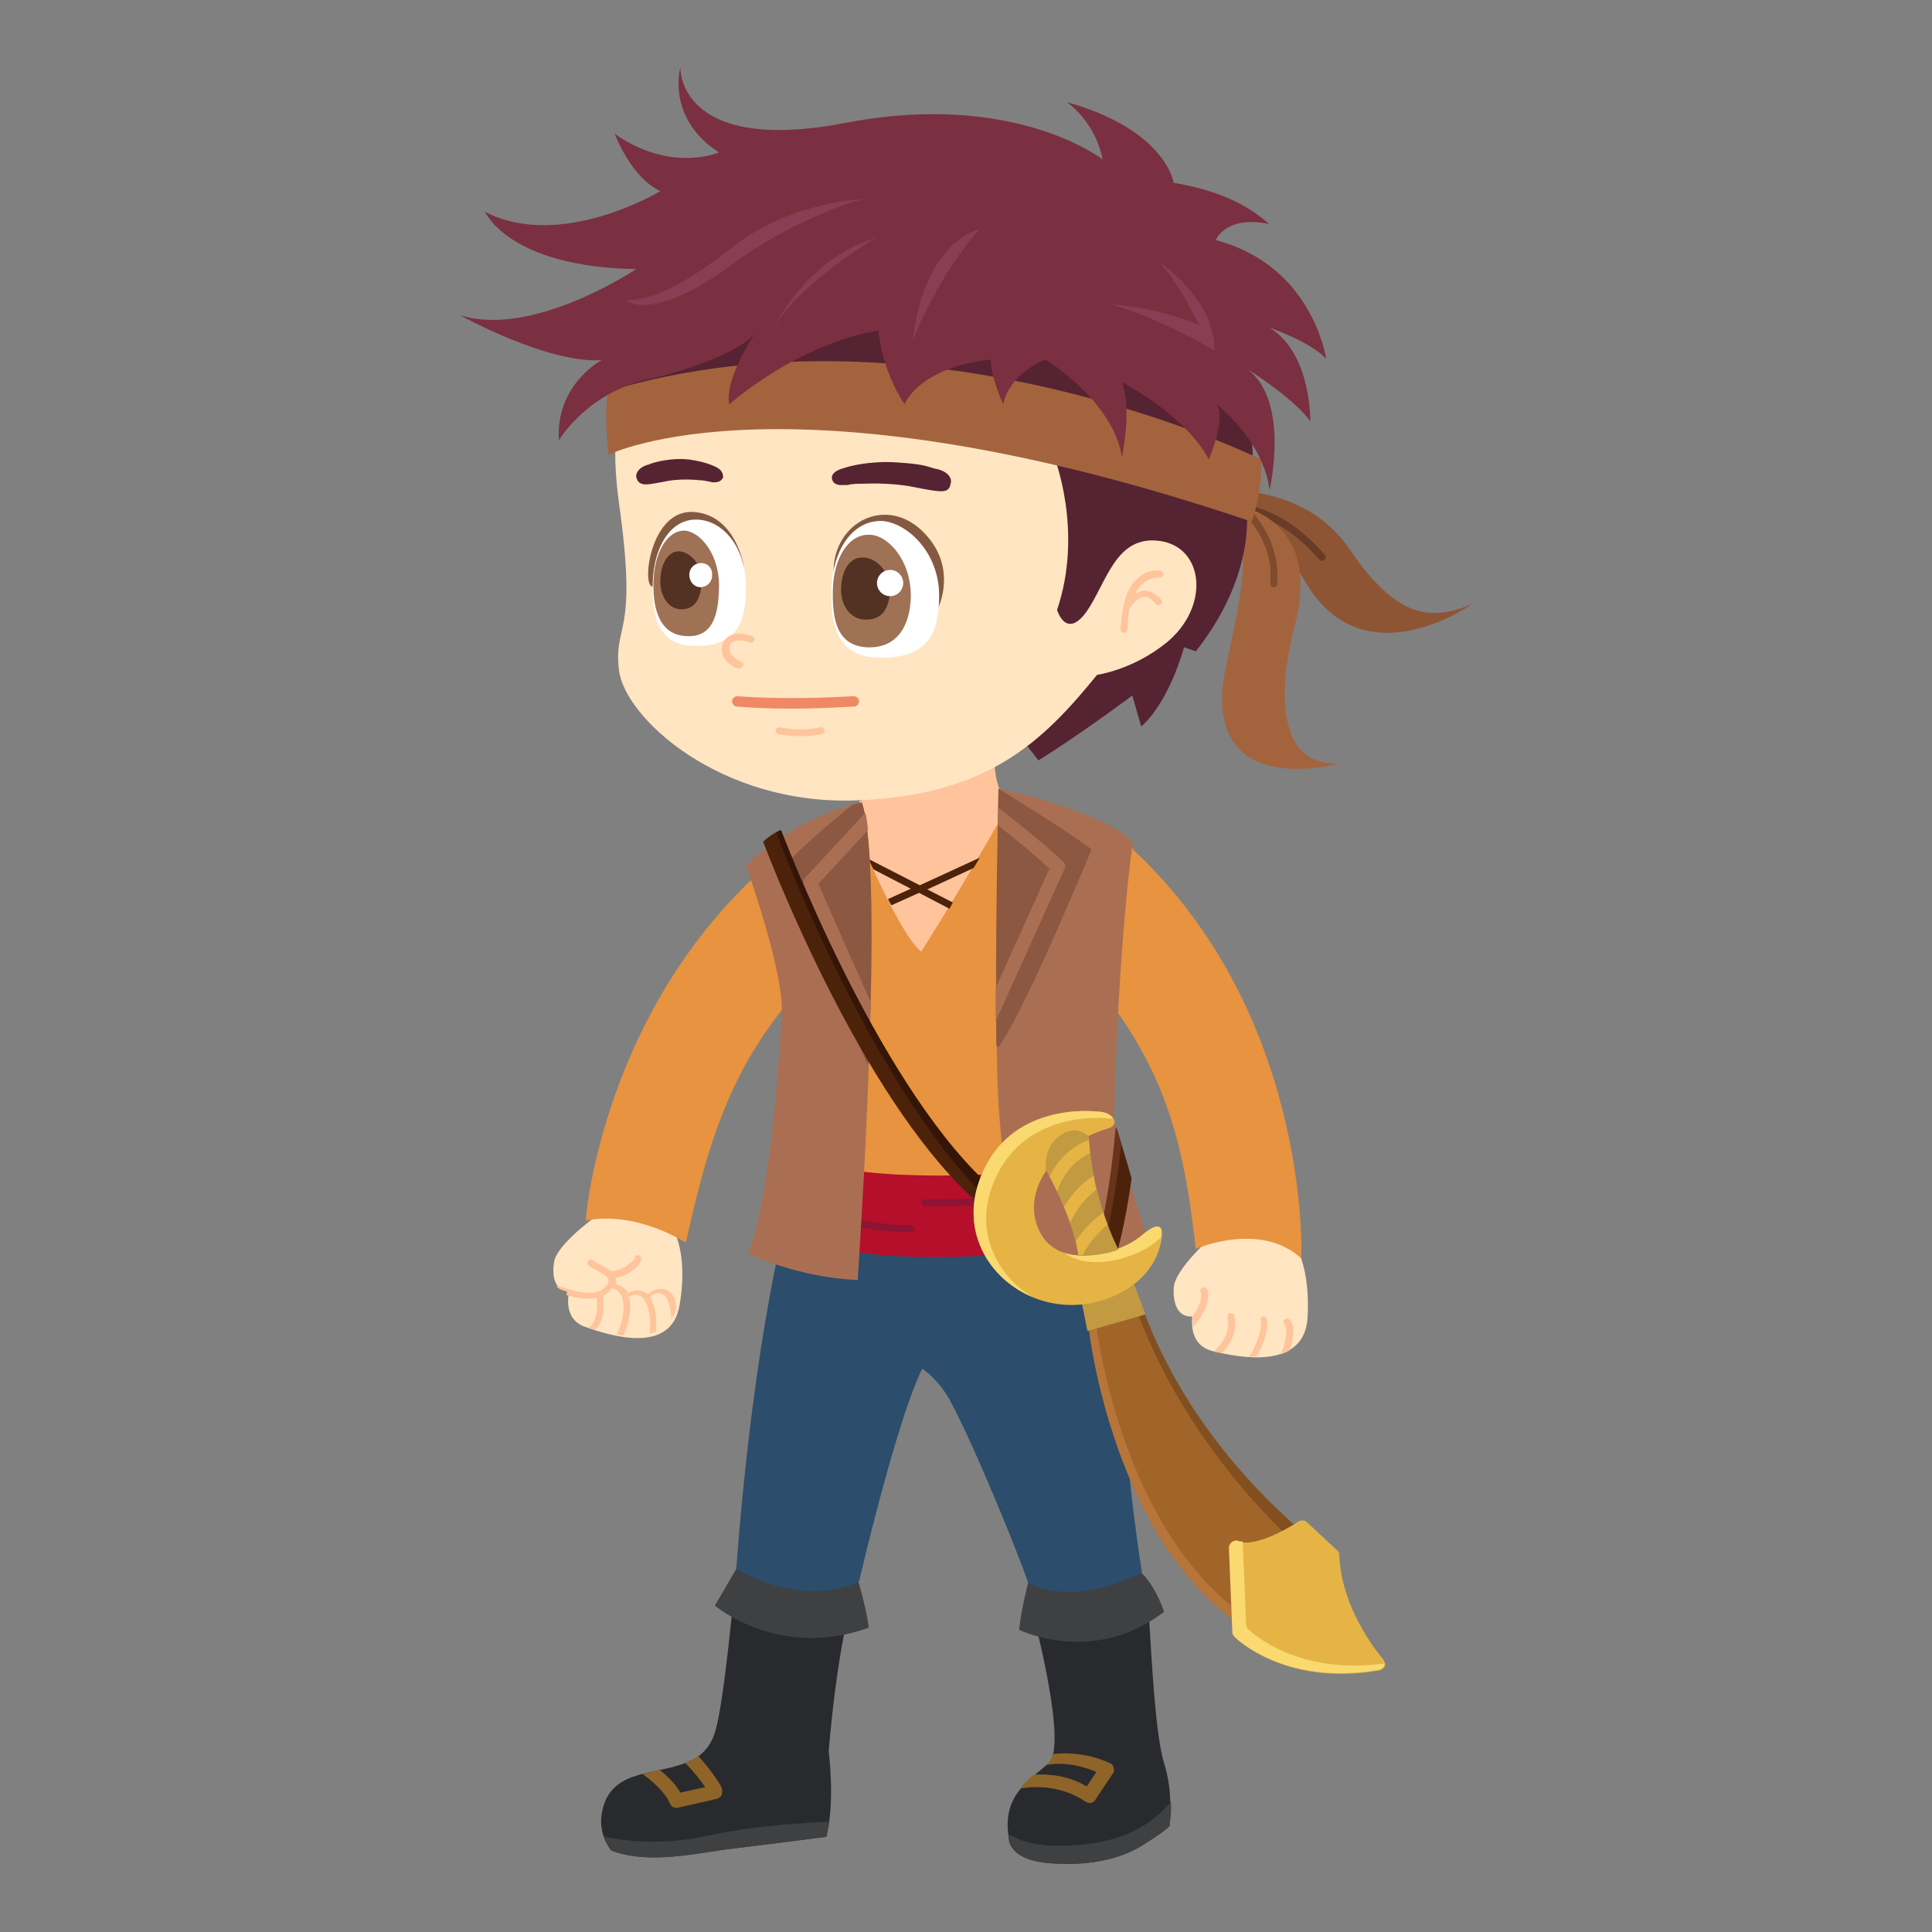 <?xml version="1.0" encoding="utf-8"?>
<!-- Generator: Adobe Illustrator 16.0.0, SVG Export Plug-In . SVG Version: 6.00 Build 0)  -->
<!DOCTYPE svg PUBLIC "-//W3C//DTD SVG 1.1//EN" "http://www.w3.org/Graphics/SVG/1.1/DTD/svg11.dtd">
<svg version="1.1" id="Layer_3" xmlns:x="http://ns.adobe.com/Extensibility/1.0/" xmlns:i="http://ns.adobe.com/AdobeIllustrator/10.0/" xmlns:graph="http://ns.adobe.com/Graphs/1.0/"
	 xmlns="http://www.w3.org/2000/svg" xmlns:xlink="http://www.w3.org/1999/xlink" xmlns:a="http://ns.adobe.com/AdobeSVGViewerExtensions/3.0/"
	 x="0px" y="0px" width="280px" height="280px" viewBox="0 0 280 280" style="enable-background:new 0 0 280 280;"
	 xml:space="preserve">
<rect x="0" y="0" width="280" height="280" fill="#808080" stroke="none"/>
<g>
	<g>
		<path style="fill:#292A2D;" d="M98.8,255.7c-4.6,1.6-10.6,0.9-11.6,7.2c-0.5,3.1,1.4,5.3,1.4,5.3c5.5,2.1,12.5,0.3,17.6-0.3
			c5.1-0.6,13.5-1.7,13.5-1.7c1.4-4.7,0.4-12.4,0.4-12.4s1.3-16.5,3.8-22.8l-17.3-2.6c0,0-1.7,19.5-3.1,23
			C102.6,253.9,100.9,255,98.8,255.7z"/>
		<path style="fill:#3F4042;" d="M120.2,264c-3.4,0.2-10.5,0.5-17.4,2c-7.1,1.6-13,0.7-15.2,0.2c0.4,1.2,1.1,2,1.1,2
			c5.5,2.1,12.5,0.3,17.6-0.3c5.1-0.6,13.5-1.7,13.5-1.7C119.9,265.5,120.1,264.8,120.2,264z"/>
		<path style="fill:#8E6428;" d="M101.2,254.5c-0.6,0.4-1.2,0.7-1.9,1c1.3,1.3,2.3,2.6,2.9,3.5l-3.6,0.8c-0.7-1.3-1.9-2.4-3-3.3
			c-0.9,0.2-1.7,0.4-2.5,0.6c1.3,0.9,3.3,2.6,4,4.3c0.2,0.4,0.5,0.6,0.9,0.6c0.1,0,0.1,0,0.2,0l5.7-1.3c0.3-0.1,0.6-0.3,0.7-0.6
			c0.1-0.3,0.1-0.6,0-0.9C104.7,259.1,103.4,256.9,101.2,254.5z"/>
		<path style="fill:#3F4042;" d="M106.7,227.4l-3.1,5.3c0,0,9.3,7.9,22.3,3.2c0,0-0.1-1.8-1.5-6.7
			C124.5,229.2,108.1,225,106.7,227.4z"/>
	</g>
	<path style="fill:#2C4D6C;" d="M114.3,175.4c0,0-4.9,16.5-7.6,52c0,0,9.5,5.8,17.8,1.8c0,0,6.8-29.4,10.5-32.9s10.3-19.4,10.3-19.4
		L114.3,175.4z"/>
</g>
<g>
	<g>
		<path style="fill:#292A2D;" d="M149.7,233.9c0,0,5.1,19,2.3,21.6c-3,2.7-6.8,4.7-5.8,10.9c0,0-0.2,3.7,7.6,3.7
			c0,0,6.6,0.5,11.6-2.6c5-3.1,4-3.1,4-3.1s0.8-4.1-0.7-8.9c-1.5-4.8-2-20.1-2.3-22.6C166.5,232.9,153.7,237.4,149.7,233.9z"/>
		<path style="fill:#3F4042;" d="M169.5,264.4c0,0,0.3-1.3,0.2-3.3c-3.8,4.6-9.1,6.3-15.8,6.4c-4.3,0.1-6.6-1-7.7-1.7
			c0,0.2,0,0.4,0.1,0.6c0,0-0.2,3.7,7.6,3.7c0,0,6.6,0.5,11.6-2.6C170.5,264.4,169.5,264.4,169.5,264.4z"/>
		<path style="fill:#8E6428;" d="M161,255.6c-0.2-0.1-3.6-1.9-8.4-1.4c-0.1,0.6-0.4,1.1-0.7,1.3c-0.1,0.1-0.2,0.2-0.3,0.3
			c3.3-0.6,6,0.5,7.3,1l-1.4,2.1c-2.9-1.7-5.7-1.8-7.7-1.7c-0.7,0.6-1.4,1.3-2,2c0,0,0,0,0.1,0c0.1,0,5-1.1,9.4,1.9
			c0.2,0.1,0.4,0.2,0.6,0.2c0.1,0,0.1,0,0.2,0c0.3-0.1,0.5-0.2,0.6-0.4l2.6-3.9c0.2-0.2,0.2-0.5,0.1-0.8
			C161.4,256,161.2,255.7,161,255.6z"/>
		<path style="fill:#3F4042;" d="M149,229.4c0,0-1,3.8-1.3,6.8c0,0,10.7,5.3,21-2.6c0,0-1-3.4-3.3-5.7
			C165.5,227.9,152.2,227.7,149,229.4z"/>
	</g>
	<path style="fill:#2C4D6C;" d="M121.6,178.2c-1.7-0.4,4.9,13.8,6.6,17.9c0,0,6,0.5,9.5,6.9s10.3,23.2,11.3,26.4
		c0,0,5.8,3.8,16.5-1.5c0,0-2.4-14.9-2.5-24.9s-1.6-22.6-5-27.2C158,175.8,134.5,181,121.6,178.2z"/>
</g>
<g>
	<g>
		<path style="fill:#FFE5C2;" d="M86.5,176.2c0,0-5.8,4.1-6.2,6.7c-0.4,2.7,0.4,4.1,2.2,4.3c0,0-1.1,3.9,2.3,5.1
			c3.4,1.2,12.5,4.2,13.7-3.2c1.4-8.4-1.4-11.7-1.4-11.7S90.3,174.8,86.5,176.2z"/>
		<path style="fill:#FFC49C;" d="M95.7,186.8c-0.6,0-1.3,0.3-1.8,0.8c-0.1-0.1-0.2-0.2-0.4-0.3c-0.7-0.4-1.5-0.4-2.5,0.1
			c-0.4-0.7-1-1.1-1.7-1.3c0-0.2,0-0.3,0-0.5c0-0.1-0.1-0.3-0.1-0.4c0.2,0,0.5-0.1,0.7-0.2c0.5-0.1,0.9-0.3,1.2-0.5
			c0,0,2.1-1.2,1.8-2.2c-0.1-0.3-0.3-0.4-0.6-0.4c-0.2,0-0.4,0.3-0.3,0.5c-0.1,0.2-0.9,0.9-1.4,1.2c-0.7,0.4-1.5,0.6-2.1,0.6
			c-0.5-0.4-1.1-0.8-1.7-1c-0.3-0.2-0.7-0.4-0.8-0.5c-0.2-0.2-0.5-0.2-0.7,0c-0.2,0.2-0.2,0.5,0,0.7c0.2,0.2,0.6,0.4,1,0.6
			c0.7,0.4,1.9,1,1.9,1.6c0,0.4-0.4,0.9-0.8,1.2c-1,0.9-3.2,0.7-6.4-0.4c-0.1,0-0.3,0-0.4,0c0.4,0.4,0.9,0.7,1.6,0.7
			c0,0-0.1,0.2-0.1,0.6c1.3,0.4,3,0.7,4.4,0.4c0.2,2.2-0.2,3.6-1.2,4.3c0.3,0.1,0.7,0.2,1,0.3c1.4-1.4,1.2-3.8,1.1-4.9
			c0.2-0.1,0.4-0.2,0.6-0.4c0.3-0.2,0.5-0.5,0.6-0.7c0.8,0.1,1.3,0.6,1.6,1.4c0.4,1.4,0.1,3.5-0.8,5.3c0.3,0.1,0.6,0.1,1,0.1
			c0.8-1.9,1.2-4,0.7-5.6c0.7-0.3,1.2-0.3,1.7-0.1c0.7,0.4,1.2,1.5,1.4,3.2c0.1,0.5,0,1.4,0,2.3c0.3-0.1,0.6-0.2,0.9-0.3
			c0-1,0-1.9,0-2.1c-0.1-0.9-0.4-2.1-0.9-2.9c0.3-0.4,0.8-0.6,1.2-0.6c0.9,0,1.4,0.9,1.6,1.7c0.2,0.7,0.3,1.4,0.3,2.1
			c0.3-0.5,0.6-1,0.7-1.7c0-0.2-0.1-0.4-0.1-0.7C97.7,187.6,96.8,186.7,95.7,186.8z"/>
	</g>
	<g>
		<path style="fill:#E8933F;" d="M115.8,121.7c0,0,5.1-1.5,6.4,4.3c1.3,5.9-2.9,13.5-6,17c-10.4,11.3-13.7,23.1-16.8,37.1
			c0,0-7.2-4.7-14.5-3.2C84.8,176.9,87.5,142.6,115.8,121.7z"/>
	</g>
</g>
<g>
	<path style="fill:#E8933F;" d="M127.1,117.5c0,0-4.9,1.2-13.2,5.2c0,0-2.3,6.3,0,19.2c2.3,13,0.3,29.4,0.3,29.4s8.8,8.3,45,2.1
		c0,0-1.8-13.2,1.5-29.2c3.3-16,3.5-21.3,3.5-21.3S148,111.3,127.1,117.5z"/>
	<g>
		<path style="fill:#B50F2B;" d="M114.7,166.3c0,0-2.7,0.2,7.1,2.9c7.4,2.1,36.9,1.5,36.9-2.9c0,0,1.5,0.8,1.2,3.4
			c-0.3,2.6-0.2,3.5,0.8,5.5s-0.3,4.8-4.3,5.4c-4,0.6-32.3,4.5-43.5-2.7c0,0-1.1-2.7,0-4.6c0.8-1.3,0-1.6,0-3.1s0-3.9,1.1-3.9"/>
		<path style="fill:#8C1434;" d="M132,177.6c-14.1-0.5-18.6-5.1-18.7-5.2c0,0,0,0,0,0c0,0.3-0.1,0.5-0.3,0.9c0,0,0,0.1,0,0.1
			c1.3,1.1,6.4,4.8,19,5.2c0,0,0,0,0,0c0.3,0,0.5-0.2,0.5-0.5C132.5,177.8,132.2,177.6,132,177.6z"/>
		<path style="fill:#8C1434;" d="M159.9,171c-8.9,3.1-25.7,2.8-25.9,2.8c-0.3,0-0.5,0.2-0.5,0.5c0,0.3,0.2,0.5,0.5,0.5
			c0.1,0,0.8,0,1.8,0c4.5,0,16.6-0.3,24.1-2.7C159.8,171.7,159.8,171.3,159.9,171z"/>
	</g>
	<path style="fill:#FFC49C;" d="M124.5,116.1c0,0,2.2,3.8,0,5.2c0,0,5.8,14.1,9,16.6c0,0,5.1-7.8,12.8-21.5c0,0-2-1-2.2-6.2
		L124.5,116.1z"/>
	<path style="fill:#4D220B;" d="M125.9,124.5c0.2,0.5,0.4,1,0.7,1.5l5.4,2.8l-3.3,1.5c0.1,0.3,0.3,0.6,0.5,0.9l4-1.8l4.4,2.3
		c0.2-0.3,0.3-0.6,0.5-0.9l-3.7-1.9l6.7-3.1c0.3-0.5,0.6-1,0.9-1.5l-8.7,4L125.9,124.5z"/>
</g>
<g>
	<g>
		<path style="fill:#FFE5C2;" d="M175.8,179.1c0,0-5.6,4.8-5.7,7.6c-0.1,2.8,0.9,4.2,2.7,4.1c0,0-0.7,4.1,2.9,5
			c3.6,0.9,13.3,2.9,13.8-4.8c0.5-8.9-2.7-11.9-2.7-11.9S179.6,177.2,175.8,179.1z"/>
		<path style="fill:#FFC49C;" d="M186.9,195.7c0.1-0.2,0.1-0.5,0.2-0.6c0.3-1.2,0.7-3.2-0.3-3.9c-0.2-0.2-0.5-0.1-0.7,0.1
			c-0.2,0.2-0.1,0.5,0.1,0.7c0.2,0.2,0.4,1.1-0.1,2.9c-0.1,0.5-0.3,1-0.5,1.4C186.1,196.1,186.6,195.9,186.9,195.7z"/>
		<path style="fill:#FFC49C;" d="M183,190.8c-0.3,0.1-0.4,0.4-0.3,0.6c0.3,0.9-0.5,3.5-1.6,5.1c0,0-0.1,0.1-0.1,0.1
			c0.4,0,0.8,0,1.1,0c1.1-1.8,1.9-4.4,1.4-5.6C183.5,190.9,183.3,190.7,183,190.8z"/>
		<path style="fill:#FFC49C;" d="M177.1,196.1c1.3-1.5,2.2-3,1.8-5.4c0-0.3-0.3-0.4-0.6-0.4c-0.3,0-0.4,0.3-0.4,0.6
			c0.4,2.2-0.6,3.6-2,5C176.3,196,176.7,196,177.1,196.1z"/>
		<path style="fill:#FFC49C;" d="M174.3,186.6c-0.3,0.1-0.4,0.3-0.3,0.6c0.3,1-0.3,2.5-1.2,3.6c0,0,0,0,0.1,0c0,0-0.1,0.6,0,1.5
			c1.3-1.4,2.6-3.7,2.1-5.4C174.8,186.7,174.6,186.5,174.3,186.6z"/>
	</g>
	<g>
		<path style="fill:#E8933F;" d="M162.4,121.5c0,0-5.3-2-7.2,4.2c-1.9,6.2,1.7,14.4,4.7,18.2c9.6,12.4,11.8,23,13.4,37.1
			c0,0,9.4-4.1,15.3,1.4C188.6,182.5,190.2,145.7,162.4,121.5z"/>
	</g>
</g>
<g>
	<g>
		<path style="fill:#AA6F52;" d="M144.8,114.3c0,0-0.9,35,0,47s3.1,22,4.1,25.2c0,0,5.8,0.9,18.3-4.4c0,0-5.6-16.3-5.7-19.8
			s0.8-27.3,2.7-40.3C164.2,122.1,161.4,118.1,144.8,114.3z"/>
		<path style="fill:#8C5841;" d="M144.4,151.5c0.2,0.2,0.3,0.3,0.3,0.3c4.1-5.8,13.5-28.7,13.5-28.7c-3.2-2.5-13.5-8.8-13.5-8.8
			S144.2,136.4,144.4,151.5z"/>
		<path style="fill:#AA6F52;" d="M154.1,124.9c-2.7-2.6-8.8-7.4-9.1-7.6c-0.1-0.1-0.2-0.1-0.3-0.1c0,0.7,0,1.5-0.1,2.4
			c1.7,1.3,5.4,4.3,7.5,6.3l-7.8,17.3c0,1.6,0,3.3,0,4.8l9.9-21.9C154.5,125.6,154.4,125.2,154.1,124.9z"/>
	</g>
	<g>
		<path style="fill:#AA6F52;" d="M124.9,116.3c0,0-8.9,1.6-16.8,9.1c0,0,5.5,15.3,5.2,21.4c-0.3,6.1-1.7,27-4.9,34.9
			c0,0,7.4,3.5,15.9,3.8C124.3,185.5,128.4,126.2,124.9,116.3z"/>
		<path style="fill:#8C5841;" d="M124.9,116.3c0,0-0.5,0.1-1.3,0.3c-2.5,2-8.5,6.9-10.8,10c0,0,9.7,19.7,12.9,27.7
			c0,0,0.1-0.2,0.2-0.4C126.5,138.1,126.6,121.2,124.9,116.3z"/>
		<path style="fill:#AA6F52;" d="M126.2,145.3l-7.6-17.2l7.2-7.8c-0.1-1-0.2-1.8-0.4-2.5l-8.7,9.4c-0.3,0.3-0.3,0.7-0.2,1.1
			l9.6,21.7C126.1,148.4,126.1,146.8,126.2,145.3z"/>
	</g>
</g>
<g>
	<g>
		<path style="fill:#4D220B;" d="M161.8,163.4c-0.7,8-2,16-4.4,22.5c-0.3,0.8,0.1,1.6,0.9,1.9c0.4,0.2,0.8,0.1,1.2-0.1
			c0.3-0.2,0.6-0.4,0.7-0.8c1.8-4.8,3-10.3,3.8-16.1C163.1,167.5,162.2,164.8,161.8,163.4z"/>
		<path style="fill:#68331B;" d="M159.2,187.7c-0.8-0.3-1.2-1.2-0.9-1.9c2.2-5.8,3.4-12.8,4.2-20c-0.3-1-0.6-1.9-0.8-2.5
			c-0.7,8-2,16-4.4,22.5c-0.3,0.8,0.1,1.6,0.9,1.9C158.6,187.9,158.9,187.9,159.2,187.7C159.3,187.7,159.2,187.7,159.2,187.7z"/>
	</g>
	<g>
		<path style="fill:#4D220B;" d="M142.8,171.3c-16.1-15.2-29.3-50.3-29.5-50.7c0-0.1-0.1-0.2-0.2-0.3c-0.7,0.3-1.7,0.9-2.5,1.7
			c1.5,3.9,14.1,36.4,30.1,51.4c0.3,0.3,0.7,0.4,1,0.4c0.4,0,0.8-0.2,1.1-0.5C143.5,172.8,143.4,171.9,142.8,171.3z"/>
		<path style="fill:#351507;" d="M112.5,120.7c0.1,0.4,13.6,36.2,30.3,52.8c0,0,0.1,0,0.1-0.1c0.6-0.6,0.5-1.6-0.1-2.1
			c-16.1-15.2-29.3-50.3-29.5-50.7c0-0.1-0.1-0.2-0.2-0.3C113,120.4,112.8,120.5,112.5,120.7C112.5,120.7,112.5,120.7,112.5,120.7z"
			/>
	</g>
	<g>
		<g>
			<path style="fill:#A26529;" d="M157.8,192.5c0,0,5.4,49.7,41.8,48.6c0,0-7.1-7.9-6.5-15.7c0,0-18.7-12.6-27.2-35
				C165.9,190.4,159.8,190.1,157.8,192.5z"/>
			<path style="fill:#824F20;" d="M164.9,190.4c8.5,22.4,25.8,35.9,25.8,35.9c-0.6,7.5,7.5,14.3,7.9,14.8c0.3,0,0.7,0,1,0
				c0,0-7.1-7.9-6.5-15.7c0,0-18.7-12.6-27.2-35c0,0-1,0-2.2,0.1C164.4,190.4,164.9,190.4,164.9,190.4z"/>
			<path style="fill:#B77539;" d="M158.8,191.7c-0.4,0.2-0.7,0.5-1,0.8c0,0,5.4,49.7,41.8,48.6c0,0-0.3-0.4-0.9-1
				C165.4,239.5,159.3,195.2,158.8,191.7z"/>
		</g>
		<g>
			<path style="fill:#E5B445;" d="M200.4,240.4c-0.1-0.1-6-6.9-6.3-15c0-0.3-0.1-0.5-0.3-0.7l-4.4-4.1c-0.3-0.3-0.9-0.3-1.2-0.1
				c0,0-3.7,2.5-6.8,3c-0.7,0.1-1.3,0.1-1.9-0.1c-0.3-0.1-0.6,0-0.9,0.2c-0.2,0.2-0.4,0.5-0.4,0.8l0.5,12.2c0,0.3,0.1,0.5,0.3,0.7
				c0.3,0.3,6.9,6.7,19.6,5c0.4-0.1,0.8-0.1,1.3-0.2c0.4-0.1,0.6-0.3,0.8-0.6S200.6,240.7,200.4,240.4z"/>
			<path style="fill:#F9D970;" d="M200.5,241.1c-12.7,1.7-19.3-4.7-19.6-5c-0.2-0.2-0.3-0.4-0.3-0.7l-0.5-12c-0.3,0-0.5,0-0.7-0.1
				c-0.3-0.1-0.6,0-0.9,0.2c-0.2,0.2-0.4,0.5-0.4,0.8l0.5,12.2c0,0.3,0.1,0.5,0.3,0.7c0.3,0.3,6.9,6.7,19.6,5
				c0.4-0.1,0.8-0.1,1.3-0.2c0.4-0.1,0.6-0.3,0.8-0.6c0-0.1,0-0.2,0.1-0.3C200.6,241.1,200.5,241.1,200.5,241.1z"/>
		</g>
		<polygon style="fill:#C19A42;" points="156.6,187.9 157.6,192.9 166,190.5 163.9,184.8 		"/>
		<g>
			<path style="fill:#E5B445;" d="M159,161.1c0,0-13-1.7-17.1,10.1c-4.1,11.7,8.3,21.6,19.6,16.6c7.1-3.2,6.9-9.1,6.9-9.1
				s0.3-2.3-2.8,0.3c-3,2.6-11.6,5.2-14.7-0.1s0.8-12.7,9.8-15.4C162.3,163,161.5,161.1,159,161.1z"/>
			<g>
				<path style="fill:#F9D970;" d="M154.3,181.6c3.8,2.8,10.6,0.6,13.2-1.6c0.3-0.3,0.6-0.5,0.8-0.7c0-0.4,0-0.6,0-0.6
					s0.3-2.3-2.8,0.3C163.4,180.9,158.1,182.8,154.3,181.6z"/>
				<path style="fill:#F9D970;" d="M143.7,172.2c4.1-11.8,17.1-10.1,17.1-10.1c0.2,0,0.3,0,0.5,0c-0.3-0.5-1.1-1-2.3-1
					c0,0-13-1.7-17.1,10.1c-2.6,7.4,1.5,14.2,7.8,16.8C144.5,184.9,141.4,178.8,143.7,172.2z"/>
			</g>
		</g>
		<g>
			<path style="fill:#C19A42;" d="M157.8,164.7c0,0-1.8-1.9-4.2-0.1c-2.5,1.7-2,5-2,5s3.8,6.5,4.7,12.4c0,0,3.3,0.1,5.8-0.9
				C162.1,181.1,158.3,174,157.8,164.7z"/>
			<g>
				<path style="fill:#E5B445;" d="M159.9,175.7c-1.2,0.9-2.8,2.3-4,4.2c0.2,0.7,0.3,1.4,0.4,2c0,0,0.2,0,0.6,0
					c1-1.9,2.4-3.4,3.6-4.4C160.3,177,160.1,176.4,159.9,175.7z"/>
				<path style="fill:#E5B445;" d="M158.9,172.4c-0.2-0.6-0.3-1.3-0.4-2c-1.8,1.1-3.2,2.7-4.3,4.5c0.3,0.7,0.6,1.5,0.9,2.3
					C156,175.3,157.3,173.6,158.9,172.4z"/>
				<path style="fill:#E5B445;" d="M158,167.1c-0.1-0.6-0.1-1.3-0.2-1.9c-1.4,0.5-4,1.9-5.7,5.3c0.3,0.5,0.7,1.3,1.1,2.2
					C154.4,169.2,156.7,167.7,158,167.1z"/>
			</g>
		</g>
	</g>
</g>
<g>
	<g>
		<path style="fill:#8E5535;" d="M177,71.1c0,0,12.1-1.1,18.6,8.5s11.5,10.7,17.8,7.9c0,0-15.8,11.4-24.3-3.3s-12.1-10-12.1-10V71.1
			z"/>
		<path style="fill:#683C26;" d="M191.6,81.3c-0.1,0-0.3-0.1-0.4-0.2c-7.2-8.3-14.1-7.1-14.1-7.1c-0.3,0.1-0.5-0.1-0.6-0.4
			c0-0.3,0.1-0.5,0.4-0.6c0.3-0.1,7.5-1.3,15.1,7.4c0.2,0.2,0.2,0.5,0,0.7C191.9,81.2,191.7,81.3,191.6,81.3z"/>
	</g>
	<g>
		<path style="fill:#A3643D;" d="M179,73.2c0,0,12.9,1.5,8.6,17.7c-1.9,7-3.5,20.5,6.7,19.7c0,0-21.2,6.1-16.5-14.7
			c3.9-16.9,2.5-18.6-0.9-24L179,73.2z"/>
		<path style="fill:#7F4B2E;" d="M184.6,85.1C184.6,85.1,184.6,85.1,184.6,85.1c-0.3,0-0.5-0.3-0.5-0.5c0.7-7.1-5.3-11.6-5.4-11.7
			c-0.2-0.2-0.3-0.5-0.1-0.7c0.2-0.2,0.5-0.3,0.7-0.1c0.3,0.2,6.5,4.9,5.8,12.6C185.1,84.9,184.9,85.1,184.6,85.1z"/>
	</g>
</g>
<path style="fill:#562333;" d="M180.6,73.2c0,0,1.8,9.7-7.3,21.2l-1.7-0.6c0,0-2,7.7-6.2,11.5l-1.3-4.5c0,0-7.6,5.7-13.6,9.4
	l-2.8-3.6c0,0-17.2,12.3-34.9,5.8s-21-7.4-20.8-37.9l-1.6-20.7c0,0,30.4-16.3,70.9-3C161.5,50.8,186.7,49.2,180.6,73.2z"/>
<g>
	<path style="fill:#FFE5C2;" d="M152.7,66c0,0,4.4,10.8,0.5,22.4c0,0,1.3,4.4,4.3,0.2c2.9-4.2,4.2-11.1,10.6-10.2
		c6.4,0.9,7.3,9.5,1,14.7c-4.9,4-10.1,4.7-10.1,4.7c-7.9,9.7-15.8,17.5-35,18.2c-19.7,0.7-33.5-12-34.3-18.9
		c-0.8-6.9,2.8-4.6,0-24.2c-0.5-3.8-0.8-7.8-0.2-11.6C89.4,61.3,131.8,53.4,152.7,66z"/>
	<path style="fill:#FFC49C;" d="M166,85.6C166,85.6,165.9,85.6,166,85.6c-0.6,0-1.1,0.2-1.5,0.5c0.3-0.7,0.7-1.2,1.2-1.6
		c1.1-0.9,2.3-0.8,2.3-0.8c0.3,0,0.5-0.1,0.6-0.4c0-0.3-0.1-0.5-0.4-0.6c-0.1,0-1.6-0.3-3.1,0.9c-1.1,0.9-1.9,2.3-2.3,4.3
		c0,0,0,0,0,0.1c-0.2,0.9-0.3,2-0.4,3.2c0,0.3,0.2,0.5,0.5,0.5c0.3,0,0.5-0.2,0.5-0.5c0-1.1,0.1-2.1,0.3-3c0.7-1.1,1.5-1.7,2.2-1.7
		c0,0,0,0,0,0c0.9,0,1.5,1,1.6,1c0.1,0.2,0.5,0.3,0.7,0.1c0.2-0.1,0.3-0.4,0.1-0.7C168.3,87,167.4,85.7,166,85.6z"/>
</g>
<g>
	<g>
		<path style="fill:#845941;" d="M107.8,82.1c0,0-1.1-7.5-7.3-7.9C94.3,73.8,93,84.7,94.5,85C94.5,85,107.2,85.2,107.8,82.1z"/>
		<path style="fill-rule:evenodd;clip-rule:evenodd;fill:#FFFFFF;" d="M108.1,85.6c-0.1,4.2-1,8.3-7.8,8c-4.9-0.2-5.9-4.3-5.7-9.3
			c0.2-5.1,2.6-9.1,6.4-9C104.8,75.4,108.3,79.4,108.1,85.6z"/>
		<path style="fill-rule:evenodd;clip-rule:evenodd;fill:#9F7255;" d="M104.2,85.4c-0.1,3.5-0.8,7.5-5.5,6.7c-2.9-0.5-4.1-3.5-4-7.7
			c0.1-4.2,1.9-7.5,4.5-7.5C101.4,77,104.4,80.3,104.2,85.4z"/>
		<path style="fill-rule:evenodd;clip-rule:evenodd;fill:#533223;" d="M101.7,84.2c-0.1,2.3-0.8,4.2-3.1,4.1c-1.8-0.1-3-2-2.9-4.3
			c0.1-2.3,1.1-4.1,2.7-4.1C100.1,80,101.8,81.9,101.7,84.2z"/>
		<path style="fill-rule:evenodd;clip-rule:evenodd;fill:#FFFFFF;" d="M103.2,83.4c0,1-0.8,1.7-1.7,1.7c-0.9,0-1.6-0.8-1.6-1.8
			c0-1,0.8-1.7,1.7-1.7C102.6,81.6,103.3,82.4,103.2,83.4z"/>
	</g>
	<g>
		<path style="fill:#845941;" d="M136,88c0,0,2.8-5.7-2-10.7c-5.4-5.7-13.3-1.7-13.2,5.7L136,88z"/>
		<path style="fill-rule:evenodd;clip-rule:evenodd;fill:#FFFFFF;" d="M136.1,86.7c-0.1,4.5-1.1,8.9-9,8.6
			c-5.7-0.2-6.8-4.6-6.6-10.1c0.2-5.4,3-9.8,7.3-9.7C131.4,75.7,136.3,80.1,136.1,86.7z"/>
		<path style="fill-rule:evenodd;clip-rule:evenodd;fill:#9F7255;" d="M132,86.6c-0.1,3.8-1.8,7.5-6.5,7.2c-4.1-0.3-4.9-3.8-4.8-8.3
			c0.1-4.5,2.2-8.1,5.3-8C128.6,77.5,132.1,81.1,132,86.6z"/>
		<path style="fill-rule:evenodd;clip-rule:evenodd;fill:#533223;" d="M129,85.4c-0.1,2.5-0.9,4.5-3.7,4.4c-2.1-0.1-3.5-2.1-3.4-4.6
			c0.1-2.5,1.2-4.5,3.2-4.4C127,80.8,129,82.9,129,85.4z"/>
		<circle style="fill-rule:evenodd;clip-rule:evenodd;fill:#FFFFFF;" cx="129" cy="84.5" r="1.9"/>
	</g>
	<g>
		<path style="fill:#562333;" d="M137.5,68.9c-0.5-0.6-1.4-0.9-2.1-1l-0.3-0.1c-1.2-0.4-2.5-0.6-4-0.7c-1.3-0.1-2.6-0.2-3.8-0.1
			c-2,0.1-3.7,0.4-5.2,0.9c-0.4,0.1-1.8,0.6-1.5,1.6c0.1,0.3,0.3,0.7,1.1,0.8c0.3,0,0.5,0,0.7,0c0.3,0,0.6,0,0.8-0.1l0.1,0
			c0.6-0.1,1.3-0.1,2-0.1c2.6-0.1,5.3,0.1,7.2,0.5c2,0.4,3.2,0.6,3.9,0.6c0.9,0,1.2-0.4,1.3-0.8C137.9,69.7,137.9,69.5,137.5,68.9z"
			/>
		<path style="fill:#562333;" d="M103.6,67.6c-1.1-0.5-2.3-0.8-3.7-1c-0.9-0.1-1.8-0.1-2.7,0c-1,0.1-2,0.3-2.9,0.6l-0.2,0.1
			c-0.5,0.1-1.2,0.4-1.6,0.9c-0.3,0.5-0.4,0.7-0.2,1.2c0.1,0.3,0.3,0.7,1.1,0.8c0.1,0,0.2,0,0.3,0c0.6,0,1.4-0.2,2.6-0.4
			c1.3-0.3,3.2-0.4,5.1-0.2c0.5,0,0.9,0.1,1.4,0.2c0.1,0,0.3,0.1,0.5,0.1c0.1,0,0.2,0,0.3,0c0.8,0,1.1-0.5,1.2-0.7
			C104.8,68.5,104.5,68,103.6,67.6z"/>
	</g>
	<g>
		<path style="fill:#FFC49C;" d="M107.1,96.9c-0.1,0-0.1,0-0.2,0c-0.1,0-2.4-1-2.3-2.8c0-1,0.5-1.5,0.9-1.8c1.2-0.9,3.3-0.2,3.5-0.1
			c0.3,0.1,0.4,0.4,0.3,0.6c-0.1,0.3-0.4,0.4-0.6,0.3c-0.5-0.2-1.9-0.5-2.6,0c-0.3,0.2-0.4,0.5-0.4,1c0,1.1,1.7,1.8,1.7,1.8
			c0.2,0.1,0.4,0.4,0.3,0.6C107.4,96.8,107.3,96.9,107.1,96.9z"/>
	</g>
	<g>
		<path style="fill:#FFC49C;" d="M116,106.7c-1.8,0-3.1-0.3-3.2-0.3c-0.3-0.1-0.4-0.3-0.4-0.6c0.1-0.3,0.3-0.4,0.6-0.4
			c0,0,2.8,0.7,5.9,0c0.3-0.1,0.5,0.1,0.6,0.4c0.1,0.3-0.1,0.5-0.4,0.6C118.1,106.6,117,106.7,116,106.7z"/>
		<path style="fill:#EF8965;" d="M114.8,102.7c-5,0-7.9-0.3-8-0.3c-0.4,0-0.7-0.4-0.7-0.8c0-0.4,0.4-0.7,0.8-0.7
			c0.1,0,6.5,0.6,16.8,0c0.4,0,0.8,0.3,0.8,0.7c0,0.4-0.3,0.8-0.7,0.8C120.4,102.6,117.3,102.7,114.8,102.7z"/>
	</g>
</g>
<path style="fill:#A3643D;" d="M88.1,56.7c0,0-0.6,3.3,0.1,9.2c0,0,26.1-13,93.2,9.7c0,0,1.5-3.8,1.4-9
	C182.8,66.6,134.6,42.8,88.1,56.7z"/>
<g>
	<path style="fill:#7A3041;" d="M170.1,26.5c0,0-1.1-7.7-15.5-11.7c0,0,4.1,2.7,5.2,8.3c0,0-12.8-10-37.2-5.3c-24.4,4.7-24-8-24-8
		s-2.1,7.3,5.6,12.3c0,0-7,3-15.1-2.7c0,0,2.3,6.3,6.6,8.3c0,0-14.4,8.7-25.4,3c0,0,3.4,8,21.9,8.3c0,0-14.9,10-25.5,6.7
		c0,0,12.6,7,20.5,6.5c0,0-6.7,3.5-6.2,11.6c0,0,4.3-7.3,13.8-9c0,0,11.6-2.8,14.6-6.5c0,0-4.5,6.8-3.7,10.3c0,0,9.7-8.7,21.6-10.7
		c0,0,0.4,5.6,3.8,10.7c0,0,1.9-5.3,12.5-6.5c0,0-0.2,2,1.8,6.5c0,0,0.4-4,6.1-6.5c0,0,9.9,6,11.1,14.2c0,0,1.5-7,0-10.9
		c0,0,9.1,4.6,12.6,11.2c0,0,2.7-6.4,1-8.1c0,0,6.8,5.1,7.8,12.5c0,0,3-12.8-3.2-17.5c0,0,7.1,4.5,9.1,7.6c0,0,0.2-9.9-5.9-13.6
		c0,0,5.9,2,8.2,4.5c0,0-1.9-13.5-16-17.2c0,0,1.4-3.7,7.9-2.3C183.9,32.8,180.6,28.2,170.1,26.5z"/>
	<path style="fill:#893F53;" d="M125.6,28.8c0,0-10.8,0.3-19,6.7s-12.3,8-15.9,8c0,0,3.7,3.5,15.6-5.3
		C114.1,32.3,124.2,28.8,125.6,28.8z"/>
	<path style="fill:#893F53;" d="M126.9,34.5c0,0-11.2,6.6-15,13.3C112,47.8,116.7,37.5,126.9,34.5z"/>
	<path style="fill:#893F53;" d="M167.3,37.5c0,0,8.7,5.3,8.7,13.3c0,0-7.9-4.7-15-6.7c0,0,6.7,0.4,12.8,3
		C173.8,47.2,170,39.2,167.3,37.5z"/>
	<path style="fill:#893F53;" d="M142,33.2c0,0-8.1,1.6-9.7,16.2C132.2,49.4,136,39.8,142,33.2z"/>
</g>
</svg>
